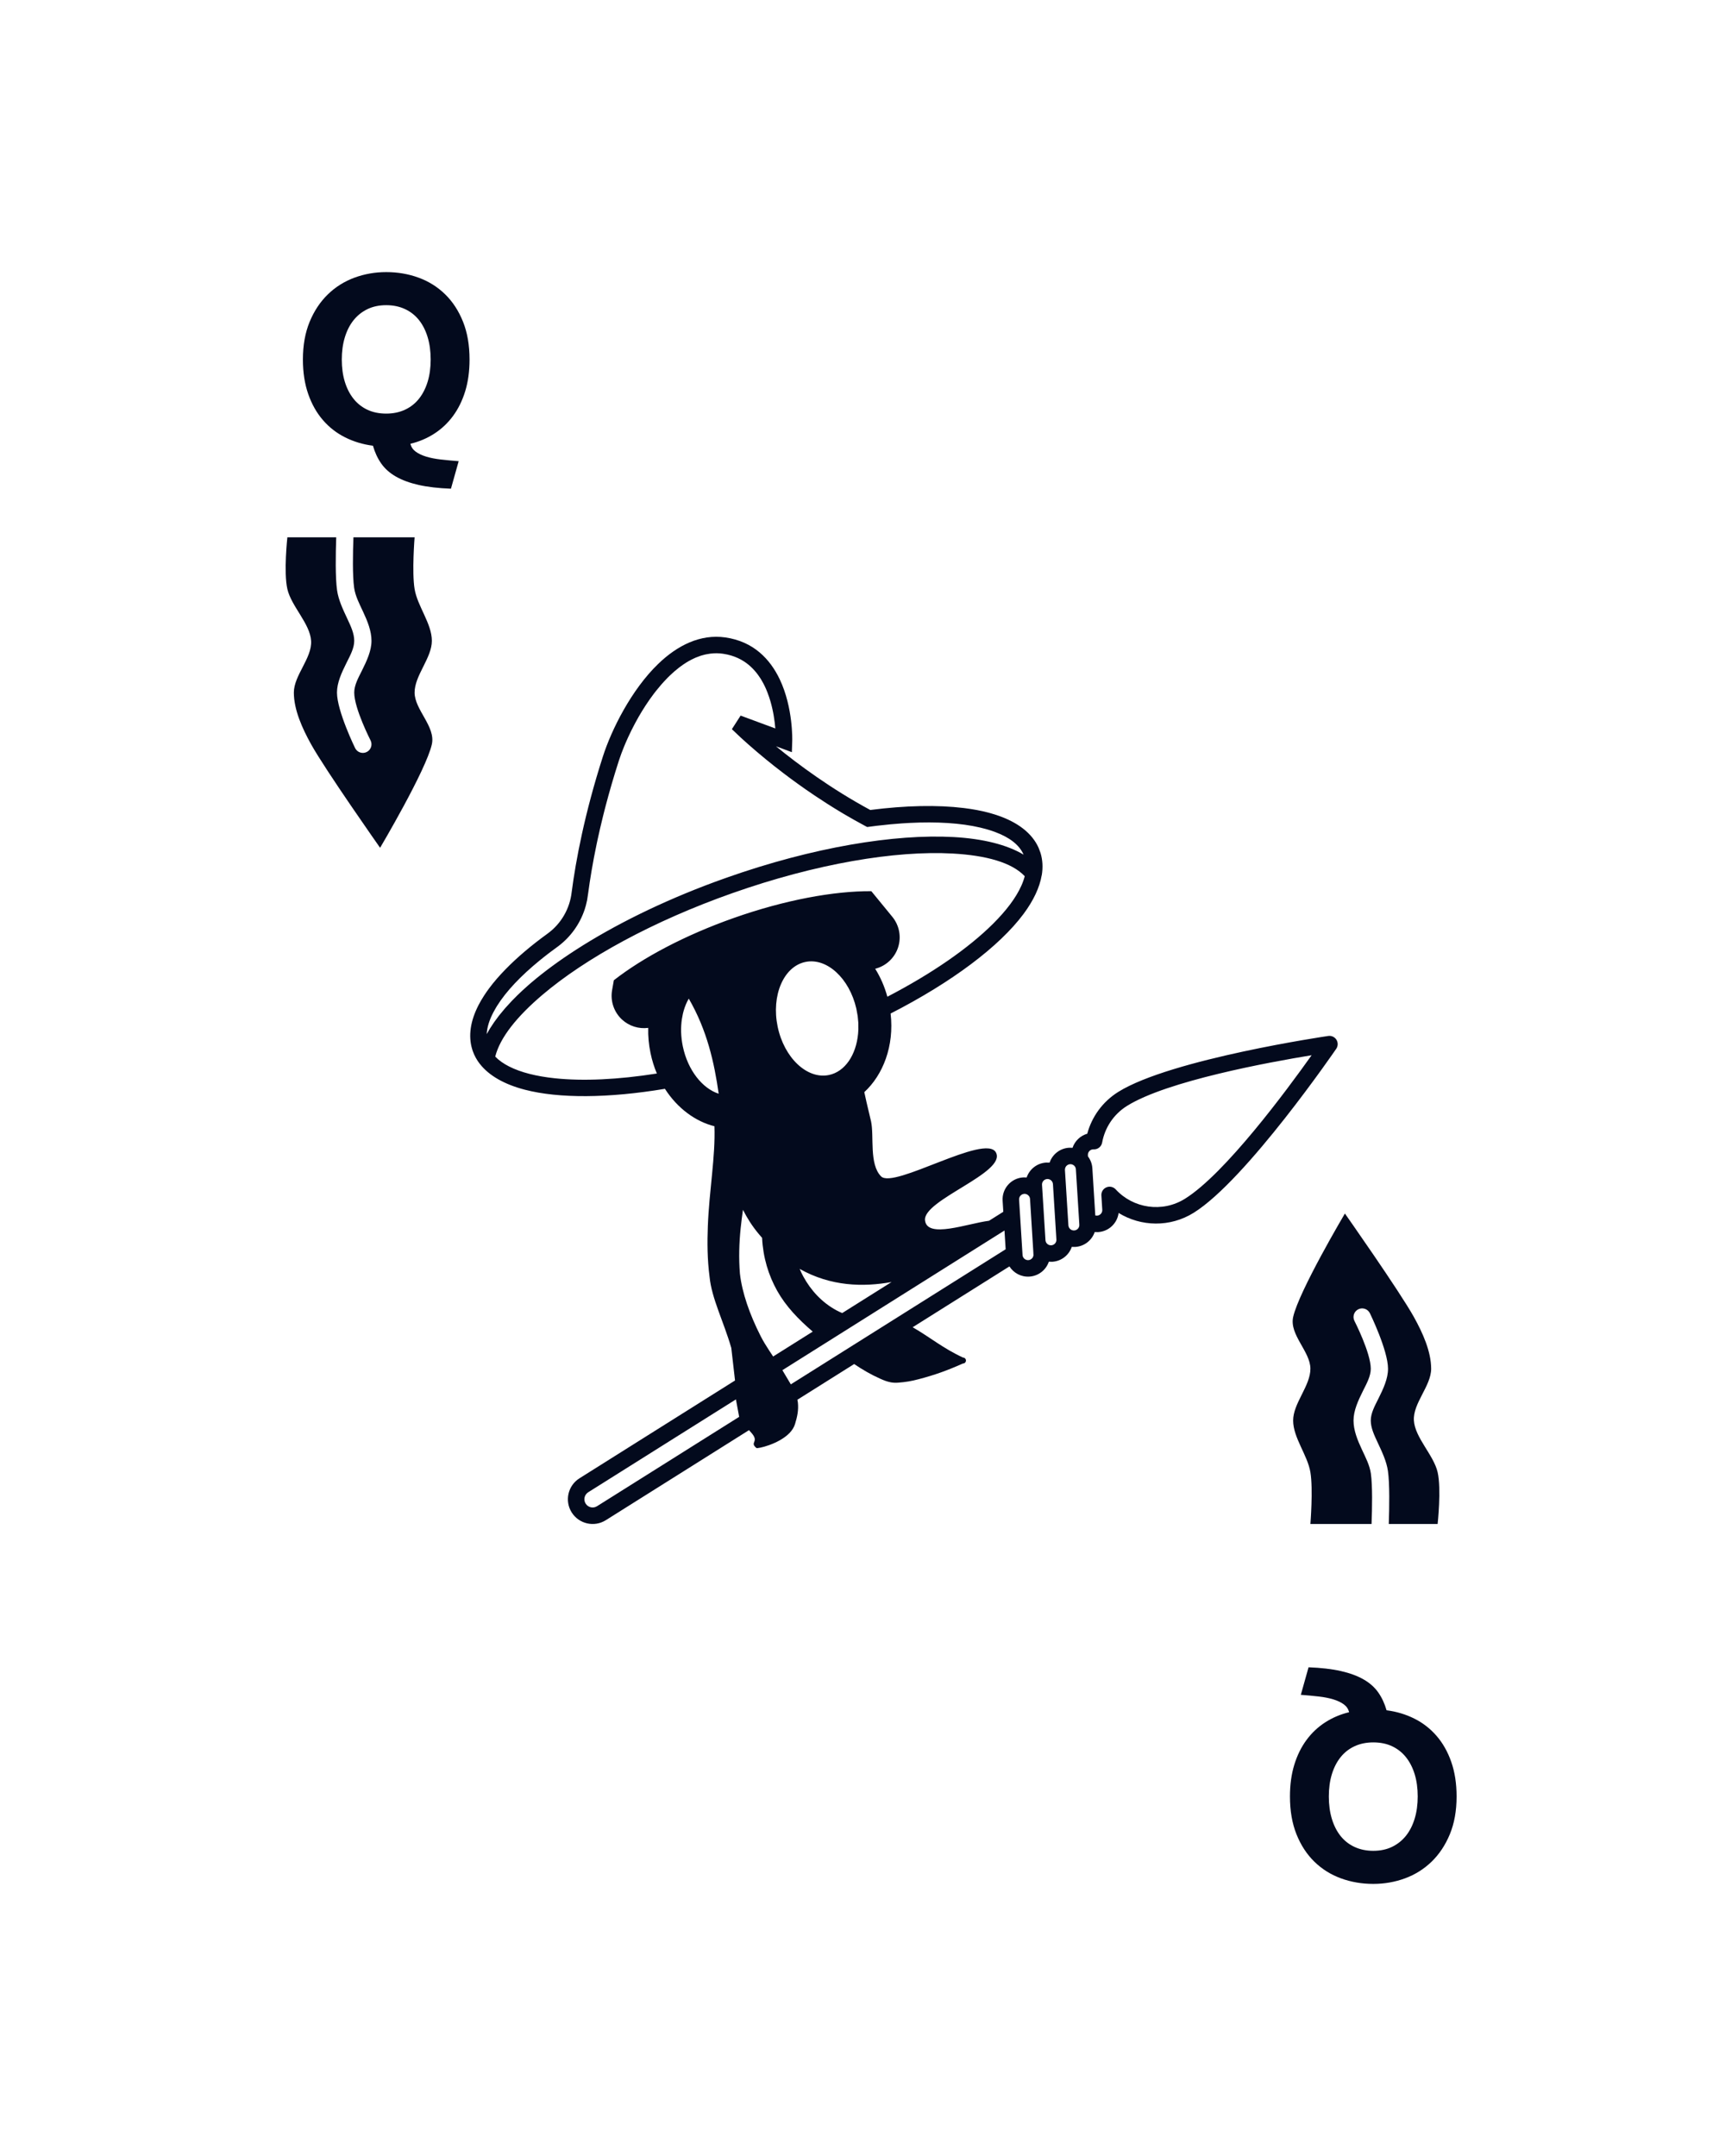 <?xml version="1.0" encoding="UTF-8" standalone="no"?>
<!DOCTYPE svg PUBLIC "-//W3C//DTD SVG 1.1//EN" "http://www.w3.org/Graphics/SVG/1.1/DTD/svg11.dtd">
<svg width="100%" height="100%" viewBox="0 0 100 125" version="1.1" xmlns="http://www.w3.org/2000/svg" xmlns:xlink="http://www.w3.org/1999/xlink" xml:space="preserve" xmlns:serif="http://www.serif.com/" style="fill-rule:evenodd;clip-rule:evenodd;stroke-linejoin:round;stroke-miterlimit:2;">
    <rect id="Queen-of-Seaweed" serif:id="Queen of Seaweed" x="0" y="0" width="100" height="125" style="fill:none;"/>
    <path d="M19.814,20.844c-0,0.476 0.058,0.905 0.175,1.288c0.117,0.383 0.285,0.712 0.504,0.987c0.219,0.275 0.488,0.488 0.805,0.637c0.317,0.149 0.681,0.224 1.092,0.224c0.401,-0 0.763,-0.075 1.085,-0.224c0.322,-0.149 0.593,-0.362 0.812,-0.637c0.219,-0.275 0.387,-0.604 0.504,-0.987c0.117,-0.383 0.175,-0.812 0.175,-1.288c-0,-0.476 -0.058,-0.908 -0.175,-1.295c-0.117,-0.387 -0.285,-0.719 -0.504,-0.994c-0.219,-0.275 -0.49,-0.488 -0.812,-0.637c-0.322,-0.149 -0.684,-0.224 -1.085,-0.224c-0.411,-0 -0.775,0.077 -1.092,0.231c-0.317,0.154 -0.586,0.369 -0.805,0.644c-0.219,0.275 -0.387,0.607 -0.504,0.994c-0.117,0.387 -0.175,0.814 -0.175,1.281Zm7.406,-0c-0,0.681 -0.084,1.295 -0.252,1.841c-0.168,0.546 -0.404,1.024 -0.707,1.435c-0.303,0.411 -0.665,0.751 -1.085,1.022c-0.42,0.271 -0.882,0.467 -1.386,0.588c0.047,0.187 0.149,0.338 0.308,0.455c0.159,0.117 0.359,0.212 0.602,0.287c0.243,0.075 0.525,0.131 0.847,0.168c0.322,0.037 0.67,0.07 1.043,0.098l-0.448,1.596c-0.728,-0.028 -1.351,-0.1 -1.869,-0.217c-0.518,-0.117 -0.957,-0.278 -1.316,-0.483c-0.359,-0.205 -0.644,-0.457 -0.854,-0.756c-0.21,-0.299 -0.371,-0.644 -0.483,-1.036c-0.579,-0.075 -1.115,-0.236 -1.61,-0.483c-0.495,-0.247 -0.924,-0.581 -1.288,-1.001c-0.364,-0.42 -0.649,-0.924 -0.854,-1.512c-0.205,-0.588 -0.308,-1.255 -0.308,-2.002c-0,-0.831 0.131,-1.561 0.392,-2.191c0.261,-0.63 0.614,-1.16 1.057,-1.589c0.443,-0.429 0.957,-0.751 1.54,-0.966c0.583,-0.215 1.197,-0.322 1.841,-0.322c0.663,-0 1.288,0.107 1.876,0.322c0.588,0.215 1.101,0.537 1.54,0.966c0.439,0.429 0.784,0.959 1.036,1.589c0.252,0.63 0.378,1.36 0.378,2.191Z" style="fill:#030a1d;fill-rule:nonzero;"/>
    <path d="M82.186,104.156c-0,-0.476 -0.058,-0.905 -0.175,-1.288c-0.117,-0.383 -0.285,-0.712 -0.504,-0.987c-0.219,-0.275 -0.488,-0.488 -0.805,-0.637c-0.317,-0.149 -0.681,-0.224 -1.092,-0.224c-0.401,-0 -0.763,0.075 -1.085,0.224c-0.322,0.149 -0.593,0.362 -0.812,0.637c-0.219,0.275 -0.387,0.604 -0.504,0.987c-0.117,0.383 -0.175,0.812 -0.175,1.288c-0,0.476 0.058,0.908 0.175,1.295c0.117,0.387 0.285,0.719 0.504,0.994c0.219,0.275 0.49,0.488 0.812,0.637c0.322,0.149 0.684,0.224 1.085,0.224c0.411,-0 0.775,-0.077 1.092,-0.231c0.317,-0.154 0.586,-0.369 0.805,-0.644c0.219,-0.275 0.387,-0.607 0.504,-0.994c0.117,-0.387 0.175,-0.814 0.175,-1.281Zm-7.406,-0c-0,-0.681 0.084,-1.295 0.252,-1.841c0.168,-0.546 0.404,-1.024 0.707,-1.435c0.303,-0.411 0.665,-0.751 1.085,-1.022c0.42,-0.271 0.882,-0.467 1.386,-0.588c-0.047,-0.187 -0.149,-0.338 -0.308,-0.455c-0.159,-0.117 -0.359,-0.212 -0.602,-0.287c-0.243,-0.075 -0.525,-0.131 -0.847,-0.168c-0.322,-0.037 -0.67,-0.07 -1.043,-0.098l0.448,-1.596c0.728,0.028 1.351,0.1 1.869,0.217c0.518,0.117 0.957,0.278 1.316,0.483c0.359,0.205 0.644,0.457 0.854,0.756c0.21,0.299 0.371,0.644 0.483,1.036c0.579,0.075 1.115,0.236 1.61,0.483c0.495,0.247 0.924,0.581 1.288,1.001c0.364,0.42 0.649,0.924 0.854,1.512c0.205,0.588 0.308,1.255 0.308,2.002c-0,0.831 -0.131,1.561 -0.392,2.191c-0.261,0.63 -0.614,1.16 -1.057,1.589c-0.443,0.429 -0.957,0.751 -1.54,0.966c-0.583,0.215 -1.197,0.322 -1.841,0.322c-0.663,-0 -1.288,-0.107 -1.876,-0.322c-0.588,-0.215 -1.101,-0.537 -1.54,-0.966c-0.439,-0.429 -0.784,-0.959 -1.036,-1.589c-0.252,-0.63 -0.378,-1.36 -0.378,-2.191Z" style="fill:#030a1d;fill-rule:nonzero;"/>
    <path d="M42.61,80.037l-0.216,-1.885c-0.441,-1.529 -1.137,-2.863 -1.26,-4.126c-0.132,-1.01 -0.137,-1.989 -0.1,-2.94c0.08,-2.093 0.447,-4.027 0.382,-5.789c-1.086,-0.27 -2.14,-1.031 -2.87,-2.17c-3.293,0.55 -6.145,0.565 -8.117,0.053c-1.195,-0.31 -2.083,-0.82 -2.61,-1.496l-0.002,0.001c-0.178,-0.229 -0.315,-0.477 -0.409,-0.745l-0.033,-0.101c-0.237,-0.772 -0.11,-1.646 0.371,-2.575c0.089,-0.172 0.191,-0.347 0.305,-0.523l0.023,-0.036c0.087,-0.134 0.181,-0.269 0.282,-0.405c0.27,-0.364 0.59,-0.734 0.957,-1.108c0.666,-0.683 1.483,-1.378 2.433,-2.065l-0,0c0.784,-0.571 1.29,-1.446 1.396,-2.416l0.001,-0.005c0.238,-1.817 0.743,-4.531 1.81,-7.854c0.494,-1.539 1.643,-3.857 3.207,-5.364c1.116,-1.075 2.442,-1.736 3.884,-1.532c1.64,0.233 2.602,1.264 3.157,2.427c0.787,1.65 0.726,3.564 0.726,3.564l-0.022,0.663c0,0 -0.918,-0.34 -0.919,-0.341c1.296,1.062 3.192,2.463 5.465,3.692c2.054,-0.264 3.898,-0.3 5.414,-0.114l0.071,0.009c0.477,0.06 0.921,0.143 1.328,0.249c0.061,0.016 0.12,0.032 0.179,0.049l0.339,0.104c1.219,0.406 2.049,1.052 2.425,1.891l0.112,0.298c0.125,0.408 0.149,0.843 0.073,1.299l-0.004,0.001c-0.119,0.703 -0.472,1.459 -1.05,2.238c-1.397,1.88 -4.137,3.949 -7.708,5.777c0.219,1.892 -0.448,3.566 -1.525,4.557c0.169,0.804 0.331,1.411 0.392,1.7c0.184,0.872 -0.121,2.473 0.579,3.184c0.736,0.748 6.057,-2.516 6.66,-1.384c0.623,1.171 -4.239,2.748 -4.112,3.932c0.117,1.083 2.463,0.182 3.711,0.026l0.828,-0.521l-0.04,-0.642c-0.044,-0.703 0.49,-1.307 1.192,-1.351l0.202,0.003c0.161,-0.475 0.596,-0.83 1.128,-0.863l0.201,0.003c0.161,-0.475 0.596,-0.83 1.128,-0.863l0.202,0.003c0.132,-0.391 0.449,-0.7 0.853,-0.816c0.262,-0.972 0.879,-1.85 1.799,-2.425c3.064,-1.911 12.173,-3.243 12.173,-3.243c0.187,-0.027 0.373,0.059 0.474,0.22c0.1,0.161 0.096,0.366 -0.011,0.523c-0,-0 -5.199,7.596 -8.263,9.508c-1.375,0.858 -3.061,0.807 -4.354,0.011c-0.076,0.595 -0.565,1.071 -1.185,1.11l-0.201,-0.003c-0.161,0.475 -0.596,0.83 -1.128,0.863l-0.202,-0.003c-0.16,0.475 -0.596,0.83 -1.127,0.863l-0.202,-0.003c-0.161,0.475 -0.596,0.83 -1.128,0.863l0,-0c-0.481,0.03 -0.916,-0.211 -1.156,-0.591l-5.61,3.527c1.023,0.589 1.756,1.221 2.92,1.758c0.095,0.001 0.171,0.08 0.17,0.175c-0.002,0.095 -0.081,0.171 -0.176,0.169c-0.935,0.415 -1.623,0.663 -2.574,0.913c-0.415,0.11 -0.753,0.166 -1.171,0.197c-0.147,0.012 -0.288,0.008 -0.432,-0.018c-0.214,-0.038 -0.415,-0.118 -0.61,-0.206c-0.558,-0.249 -1.053,-0.539 -1.518,-0.855l-3.291,2.069c0,0 0.027,0.157 0.028,0.166c0.046,0.44 -0.036,0.824 -0.167,1.249c-0.06,0.193 -0.173,0.364 -0.318,0.515l-0.018,0.018c-0.634,0.64 -1.84,0.901 -1.899,0.853c-0.431,-0.358 0.213,-0.331 -0.321,-0.913l-0.112,-0.123l-8.3,5.22c-0.67,0.421 -1.556,0.219 -1.978,-0.451c-0.421,-0.67 -0.219,-1.557 0.451,-1.978l9.018,-5.671Zm20.885,-9.569c0.034,0.009 0.07,0.013 0.108,0.011c-0,0 -0,0 -0,0c0.175,-0.011 0.308,-0.162 0.297,-0.337l-0.052,-0.832c-0.013,-0.202 0.103,-0.391 0.29,-0.47c0.186,-0.079 0.403,-0.032 0.54,0.117c1.012,1.104 2.7,1.366 4.016,0.544c2.324,-1.449 5.898,-6.287 7.342,-8.321c-2.462,0.403 -8.378,1.487 -10.701,2.937c-0.79,0.493 -1.289,1.278 -1.443,2.128c-0.042,0.236 -0.254,0.404 -0.493,0.392l-0.036,0c-0.175,0.011 -0.308,0.162 -0.297,0.337l0.004,0.072c0.146,0.193 0.239,0.43 0.255,0.689l0.17,2.733Zm-1.125,-2.674l-0.007,-0.052l-0.017,-0.052l-0.015,-0.031c-0.011,-0.019 -0.024,-0.037 -0.038,-0.053l-0.025,-0.026c-0.035,-0.032 -0.078,-0.056 -0.124,-0.07c-0.016,-0.005 -0.033,-0.009 -0.05,-0.011l-0.06,-0.002l-0.038,0.005l-0.059,0.017l-0.029,0.013l-0.051,0.033l-0.042,0.039l-0.032,0.043l-0.02,0.04c-0.02,0.045 -0.03,0.095 -0.027,0.147l0.201,3.217l0.012,0.061l0.023,0.058l0.034,0.051l0.004,0.005c0.05,0.06 0.121,0.1 0.202,0.111l0.061,0.002l0.06,-0.009l0.028,-0.009l0.044,-0.02l0.047,-0.031c0.046,-0.036 0.081,-0.086 0.101,-0.142c0.004,-0.01 0.007,-0.021 0.009,-0.032l0.008,-0.046l-0.004,-0.12l-0.196,-3.136Zm-1.389,0.693c-0.051,-0.069 -0.128,-0.116 -0.215,-0.128l-0.062,-0.002c-0.037,0.003 -0.072,0.011 -0.104,0.025l-0.054,0.029l-0.047,0.039l-0.039,0.047l-0.027,0.051c-0.012,0.027 -0.02,0.056 -0.024,0.086l-0.002,0.06l0.201,3.217l0.011,0.06l0.023,0.057l0.026,0.042c0.05,0.068 0.127,0.116 0.214,0.127l0.062,0.002l0.037,-0.004l0.046,-0.012l0.049,-0.022l0.041,-0.026l0.035,-0.031l0.023,-0.026l0.025,-0.039l0.02,-0.04c0.005,-0.013 0.009,-0.027 0.013,-0.041c0.005,-0.021 0.008,-0.042 0.009,-0.064l-0.01,-0.178l-0.191,-3.061c-0.004,-0.061 -0.025,-0.119 -0.06,-0.168Zm-1.08,4.066l-0.189,-3.038c-0.004,-0.061 -0.025,-0.119 -0.061,-0.168c-0.031,-0.043 -0.074,-0.078 -0.122,-0.101c-0.029,-0.013 -0.059,-0.022 -0.09,-0.026l-0.057,-0.003l-0.007,0c-0.028,0.002 -0.055,0.008 -0.081,0.016l-0.04,0.017c-0.007,0.003 -0.015,0.007 -0.022,0.012c-0.036,0.021 -0.067,0.05 -0.092,0.083l-0.029,0.046l-0.007,0.017c-0.02,0.044 -0.029,0.094 -0.026,0.146l0.201,3.219l0.005,0.035l0.019,0.06l0.027,0.049c0.002,0.004 0.005,0.008 0.007,0.011c0.037,0.05 0.087,0.089 0.145,0.111l0.034,0.011c0.03,0.008 0.062,0.011 0.095,0.009l0.056,-0.007l0.047,-0.015l0.03,-0.014c0.023,-0.012 0.043,-0.027 0.062,-0.044l0.042,-0.045l0.023,-0.034l0.015,-0.031c0.011,-0.024 0.018,-0.049 0.023,-0.076c0,-0.006 0.001,-0.011 0.002,-0.017l-0.01,-0.223Zm-1.602,-0.123l-12.454,7.832l-0.489,-0.822l12.875,-8.097l0.068,1.087Zm-6.615,1.9l-2.859,1.798c-0.109,-0.044 -0.215,-0.094 -0.32,-0.15c-0.862,-0.46 -1.506,-1.179 -1.938,-1.972c-0.078,-0.142 -0.147,-0.288 -0.209,-0.438c1.819,1.025 3.696,1.054 5.326,0.762Zm-9.022,6.804l0.188,1.012l-8.24,5.181c-0.223,0.141 -0.519,0.073 -0.659,-0.15c-0.141,-0.224 -0.073,-0.519 0.15,-0.66l8.561,-5.383Zm4.453,-3.93l-2.295,1.443l-0.214,-0.323c-0.187,-0.288 -0.362,-0.565 -0.513,-0.864c-0.635,-1.254 -1.073,-2.505 -1.199,-3.62c-0.073,-0.904 -0.044,-1.777 0.042,-2.62c0.037,-0.364 0.084,-0.724 0.135,-1.078c0.241,0.481 0.535,0.943 0.901,1.384c0.069,0.082 0.138,0.163 0.207,0.242c0.057,1.147 0.372,2.171 0.877,3.073c0.504,0.898 1.226,1.649 2.059,2.363Zm4.326,-19.416c-0.164,-0.6 -0.406,-1.143 -0.705,-1.621l0.017,-0.005c0.619,-0.162 1.113,-0.627 1.311,-1.236c0.197,-0.608 0.072,-1.275 -0.334,-1.77l-1.218,-1.487c-2.163,-0.014 -5.001,0.504 -7.971,1.552c-2.841,1.002 -5.282,2.304 -6.956,3.612l-0.101,0.573c-0.111,0.63 0.106,1.273 0.576,1.707c0.413,0.38 0.97,0.553 1.518,0.481c-0.013,0.471 0.029,0.962 0.134,1.464c0.087,0.42 0.212,0.814 0.367,1.182c-2.252,0.356 -4.277,0.449 -5.92,0.275c-1.066,-0.113 -1.964,-0.337 -2.645,-0.683c-0.323,-0.164 -0.594,-0.353 -0.804,-0.573c0.273,-1.098 1.256,-2.325 2.738,-3.583c2.495,-2.119 6.402,-4.27 11.009,-5.894c4.847,-1.71 9.456,-2.481 12.772,-2.296c1.94,0.108 3.422,0.516 4.176,1.314c-0.047,0.182 -0.114,0.369 -0.2,0.56c-0.313,0.698 -0.872,1.435 -1.631,2.192c-1.427,1.422 -3.545,2.891 -6.133,4.236Zm-1.8,0.683l0.08,0.437l0.037,0.392l0.003,0.382l-0.017,0.255c-0.116,1.223 -0.753,2.194 -1.688,2.389c-1.264,0.263 -2.597,-0.991 -2.974,-2.8c-0.377,-1.808 0.343,-3.491 1.607,-3.754c1.241,-0.259 2.548,0.944 2.952,2.699Zm-10.952,-19.162c-0.067,0.068 -0.133,0.137 -0.197,0.207l-0.161,0.18c-0.1,0.114 -0.197,0.231 -0.291,0.35l-0.14,0.18c-0.165,0.218 -0.322,0.443 -0.471,0.671l-0.213,0.336l-0.197,0.333l-0.21,0.381c-0.144,0.27 -0.277,0.539 -0.397,0.8c-0.048,0.106 -0.094,0.21 -0.139,0.313c-0.033,0.076 -0.064,0.152 -0.095,0.226c-0.109,0.267 -0.204,0.523 -0.282,0.76c-0.012,0.033 -0.022,0.066 -0.033,0.099c-0.288,0.897 -0.534,1.75 -0.745,2.55l-0.075,0.289c-0.028,0.11 -0.056,0.22 -0.083,0.329c-0.121,0.489 -0.229,0.957 -0.325,1.402c-0.014,0.067 -0.028,0.133 -0.042,0.198c-0.234,1.116 -0.391,2.083 -0.497,2.878l-0.061,0.401l-0.073,0.311l-0.065,0.218c-0.279,0.844 -0.808,1.591 -1.528,2.135l-0.46,0.34l-0.133,0.101l-0.244,0.19c-0.079,0.063 -0.157,0.125 -0.234,0.188c-1.103,0.9 -1.952,1.794 -2.482,2.643l-0.059,0.097c-0.058,0.097 -0.112,0.193 -0.162,0.289c-0.227,0.438 -0.361,0.858 -0.379,1.252l0.188,-0.324l0.246,-0.373l0.279,-0.377l0.354,-0.427l0.393,-0.429l0.309,-0.312l0.302,-0.287l0.319,-0.288l0.222,-0.192c0.737,-0.625 1.593,-1.254 2.551,-1.873c2.215,-1.43 4.976,-2.803 8.072,-3.946c0.227,-0.084 0.457,-0.167 0.688,-0.248c4.987,-1.759 9.731,-2.539 13.144,-2.349c1.712,0.095 3.1,0.448 4.056,1.021c-0.252,-0.58 -0.824,-1.001 -1.624,-1.303l-0.235,-0.084l-0.322,-0.098l-0.327,-0.084c-1.117,-0.263 -2.51,-0.351 -4.098,-0.271l-0.451,0.027l-0.656,0.053l-0.795,0.085l-0.56,0.072l-0.136,-0.072c-0.416,-0.223 -0.82,-0.451 -1.211,-0.681l-0.182,-0.109c-0.537,-0.322 -1.048,-0.649 -1.53,-0.973l-0.519,-0.355l-0.474,-0.337l-0.41,-0.299l-0.404,-0.304l-0.537,-0.417l-0.477,-0.384l-0.504,-0.421l-0.513,-0.444l-0.426,-0.384l-0.486,-0.46l-0.033,-0.034l0.505,-0.785l2.012,0.745c-0.034,-0.421 -0.112,-0.993 -0.287,-1.589l-0.071,-0.225l-0.094,-0.262c-0.026,-0.069 -0.055,-0.138 -0.084,-0.207c-0.047,-0.108 -0.098,-0.214 -0.153,-0.319c-0.043,-0.081 -0.088,-0.161 -0.135,-0.239l-0.032,-0.051c-0.045,-0.072 -0.093,-0.142 -0.144,-0.211c-0.252,-0.345 -0.568,-0.65 -0.965,-0.873l-0.009,-0.005c-0.239,-0.134 -0.508,-0.238 -0.81,-0.305l-0.253,-0.046c-0.058,-0.008 -0.117,-0.014 -0.175,-0.019c-0.112,-0.009 -0.223,-0.011 -0.334,-0.006l-0.231,0.02l-0.256,0.044l-0.065,0.015c-0.06,0.014 -0.119,0.03 -0.179,0.048c-0.029,0.009 -0.058,0.019 -0.088,0.029c-0.08,0.027 -0.16,0.057 -0.239,0.09c-0.028,0.012 -0.056,0.024 -0.083,0.037c-0.227,0.102 -0.448,0.229 -0.661,0.376l-0.213,0.154l-0.269,0.219l-0.123,0.109c-0.057,0.051 -0.114,0.104 -0.169,0.157c-0.046,0.044 -0.09,0.088 -0.135,0.133Zm0.843,19.761l0.058,-0.302l0.043,-0.165c0.074,-0.257 0.173,-0.494 0.296,-0.705c1.066,1.843 1.478,3.71 1.734,5.514c-0.946,-0.306 -1.791,-1.363 -2.079,-2.744c-0.116,-0.557 -0.128,-1.102 -0.052,-1.598Z" style="fill:#030a1d;"/>
    <path d="M75.488,80.81l-0.047,0.094c-0.242,0.484 -0.476,0.969 -0.476,1.453c-0,1 0.833,2 1,3c0.164,0.986 -0,3 -0,3l3.546,-0c0.034,-0.908 0.059,-2.228 -0.041,-2.929c-0.068,-0.475 -0.304,-0.926 -0.514,-1.376c-0.264,-0.563 -0.491,-1.125 -0.491,-1.695c-0,-0.572 0.266,-1.151 0.552,-1.724c0.214,-0.427 0.448,-0.848 0.448,-1.276c-0,-0.928 -0.948,-2.776 -0.948,-2.776c-0.123,-0.247 -0.023,-0.548 0.224,-0.671c0.247,-0.124 0.547,-0.023 0.671,0.223c-0,0 1.053,2.152 1.053,3.224c-0,0.572 -0.267,1.151 -0.553,1.724c-0.214,0.427 -0.447,0.848 -0.447,1.276c-0,0.43 0.198,0.846 0.397,1.272c0.252,0.539 0.516,1.088 0.598,1.657c0.105,0.735 0.082,2.116 0.049,3.071l2.832,-0c-0,-0 0.223,-2.025 -0,-3c-0.23,-1 -1.314,-2 -1.376,-3c-0.063,-1 1,-2 1,-3c-0,-1 -0.489,-2.079 -1,-3c-0.834,-1.5 -4,-6 -4,-6c-0,-0 -2.667,4.5 -3,6c-0.229,1.029 1,2 1,3c-0,0.484 -0.235,0.969 -0.477,1.453Z" style="fill:#030a1d;"/>
    <path d="M24.512,38.7l0.047,-0.094c0.242,-0.484 0.476,-0.969 0.476,-1.453c0,-1 -0.833,-2 -1,-3c-0.164,-0.986 0,-3 0,-3l-3.546,-0c-0.034,0.908 -0.059,2.228 0.041,2.929c0.068,0.474 0.304,0.926 0.514,1.375c0.264,0.564 0.491,1.126 0.491,1.696c0,0.572 -0.266,1.151 -0.552,1.724c-0.214,0.427 -0.448,0.848 -0.448,1.276c0,0.928 0.948,2.776 0.948,2.776c0.123,0.247 0.023,0.548 -0.224,0.671c-0.247,0.124 -0.547,0.023 -0.671,-0.223c0,-0 -1.053,-2.152 -1.053,-3.224c0,-0.572 0.267,-1.151 0.553,-1.724c0.214,-0.427 0.447,-0.848 0.447,-1.276c0,-0.43 -0.198,-0.846 -0.397,-1.272c-0.252,-0.539 -0.516,-1.088 -0.598,-1.657c-0.105,-0.736 -0.082,-2.117 -0.049,-3.071l-2.832,-0c0,-0 -0.223,2.025 0,3c0.23,1 1.314,2 1.376,3c0.063,1 -1,2 -1,3c0,1 0.489,2.078 1,3c0.834,1.5 4,6 4,6c0,-0 2.667,-4.5 3,-6c0.229,-1.029 -1,-2 -1,-3c0,-0.484 0.235,-0.969 0.477,-1.453Z" style="fill:#030a1d;"/>
</svg>
